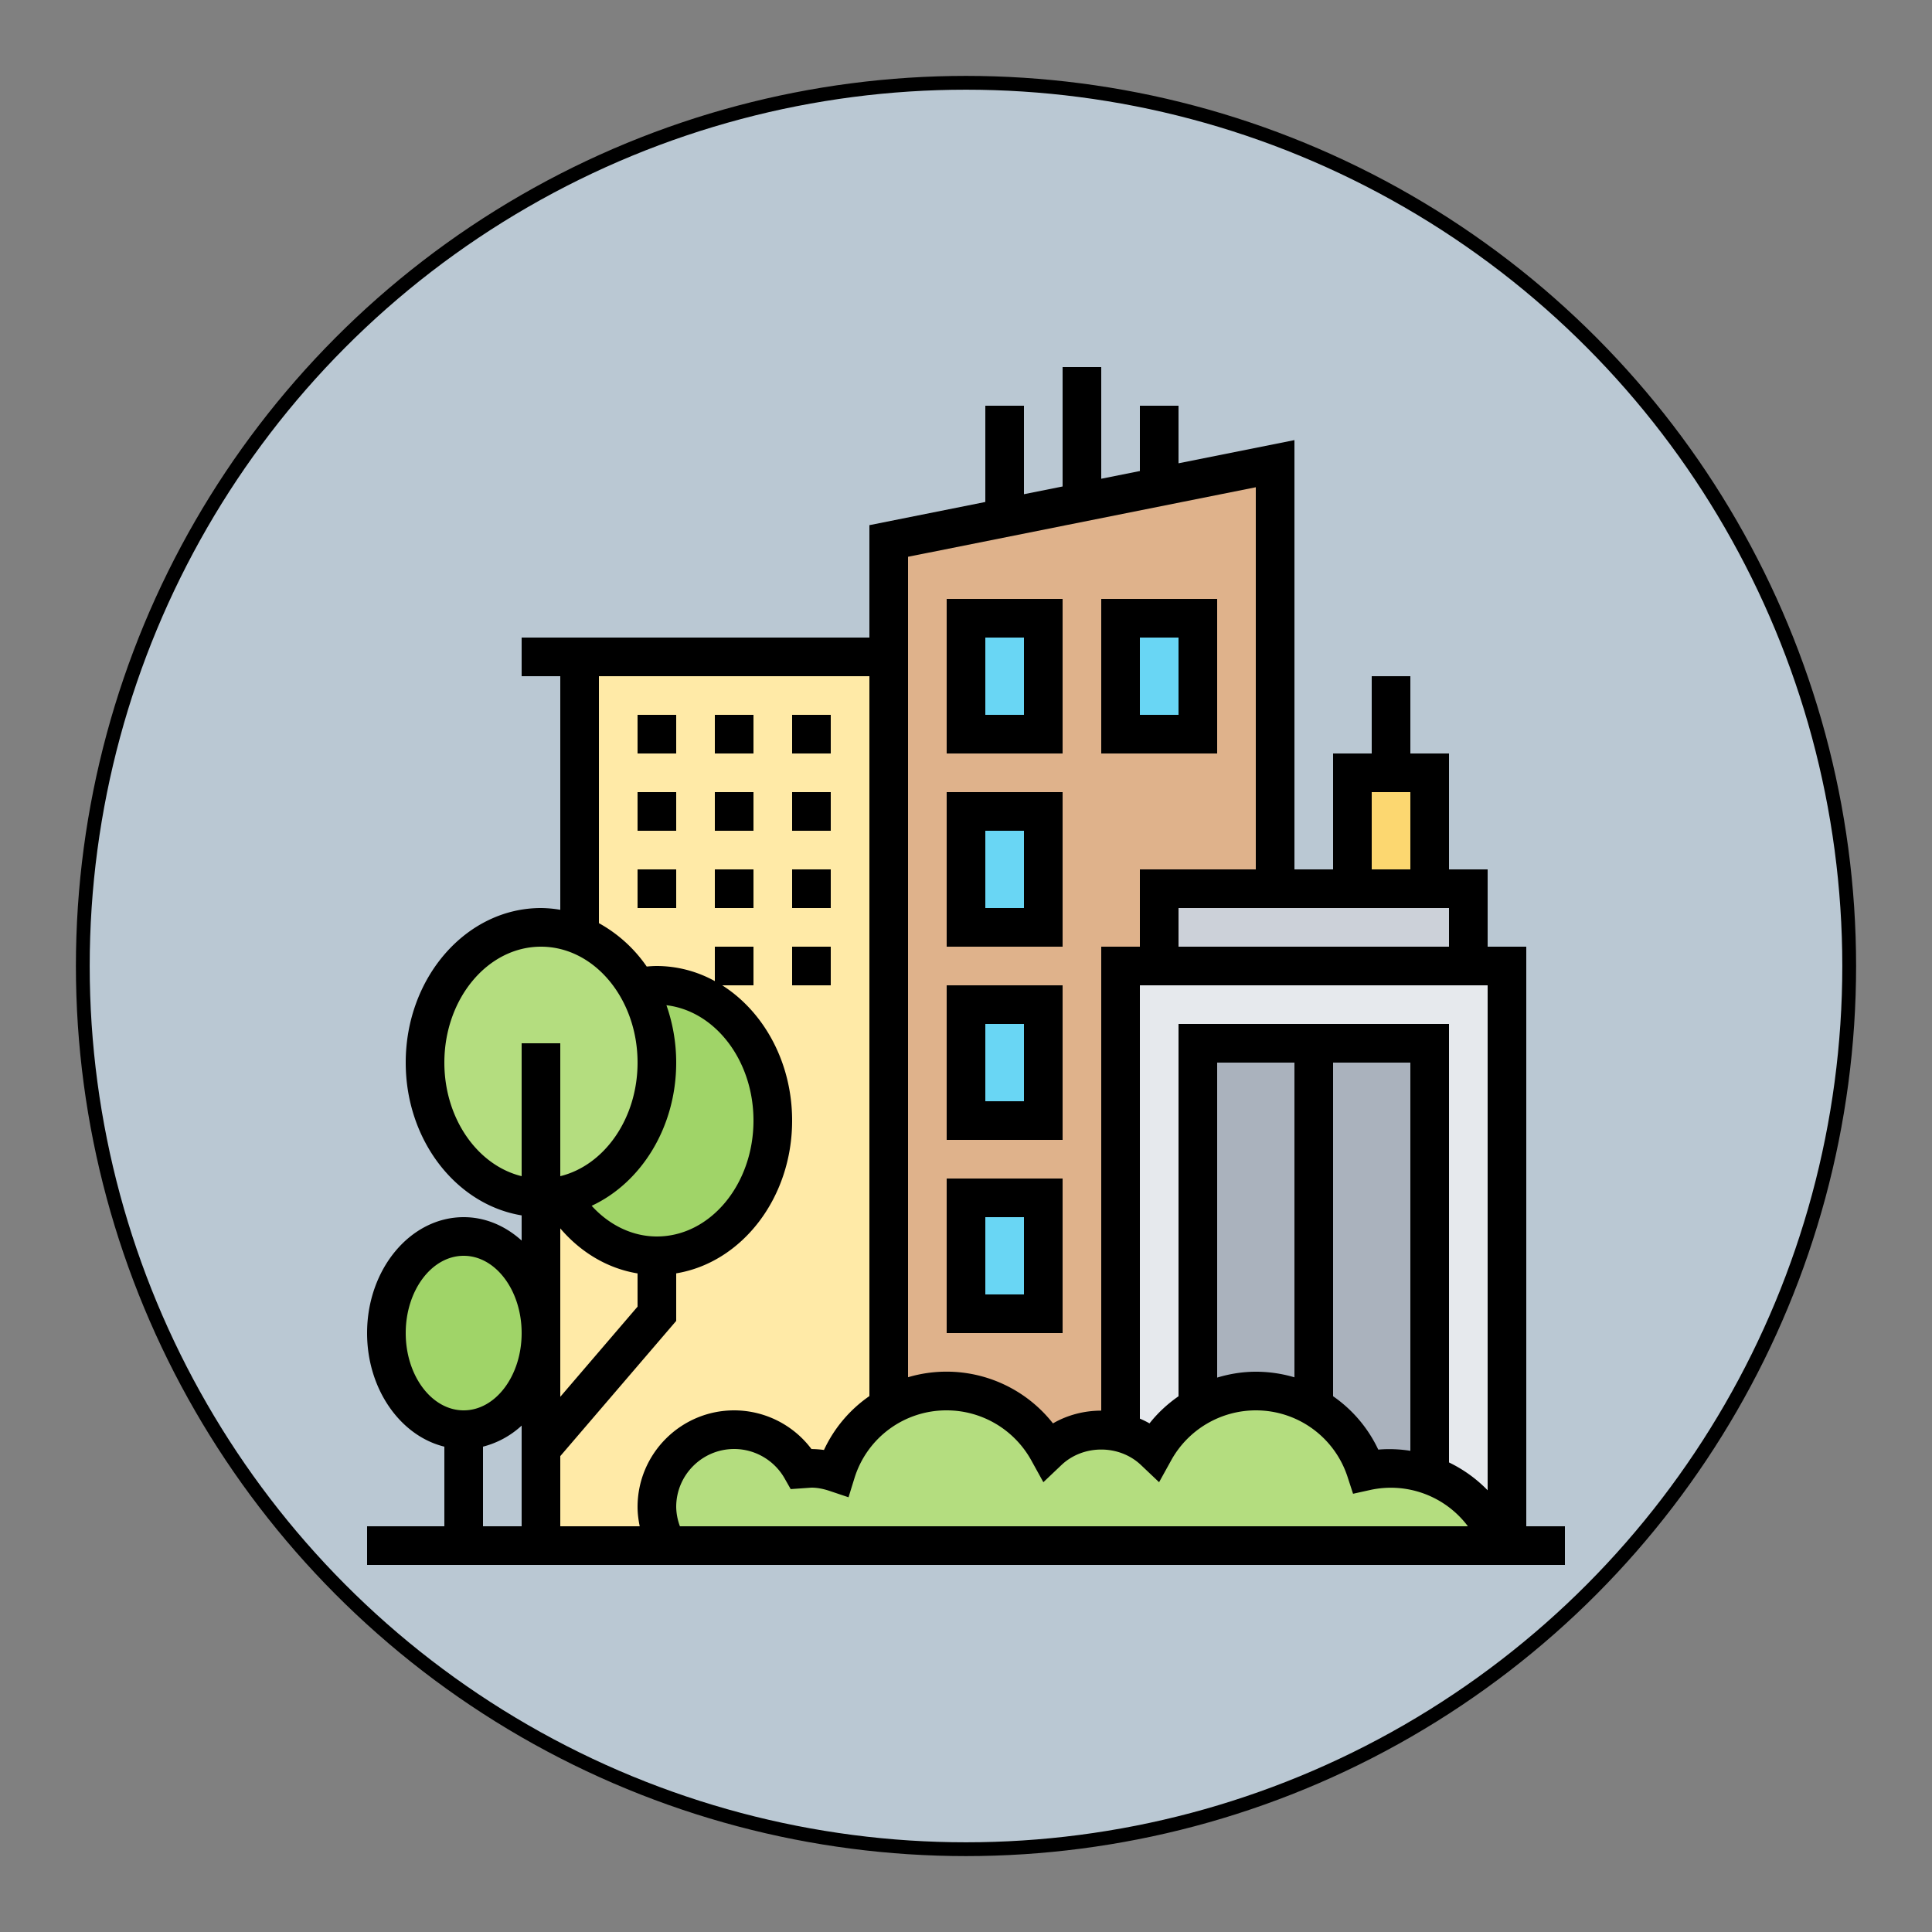 <svg xmlns="http://www.w3.org/2000/svg" width="548" height="548" viewBox="-3 -3 70 70">
  <rect x="-3" y="-3" width="70" height="70" fill="#808080" stroke="none"/>
  <circle r="32" cx="32" cy="32" fill="#bac8d3" stroke="#000" stroke-width="0.5px"/>
  <g xmlns="http://www.w3.org/2000/svg">
    <path d="M18 20.8v19.6h-1.4V53h4.578a2.8 2.8 0 012.422-4.2 2.8 2.8 0 012.443 1.428l.357-.028c.315 0 .609.063.889.154a4.194 4.194 0 011.911-2.387V20.8z" fill="#ffeaa7" data-original="#ffeaa7"/>
    <path d="M43.2 13.8v15.4H39V32h-1.4v16.891a2.788 2.788 0 00-2.625.679A4.192 4.192 0 0031.3 47.4c-.763 0-1.484.203-2.1.56V16.6l4.2-.84 2.8-.56 2.8-.56z" fill="#dfb28b" data-original="#dfb28b"/>
    <path d="M48.8 25v4.2H46V25h1.4z" fill="#fcd770" data-original="#fcd770"/>
    <path d="M50.2 29.2V32H39v-2.8h9.8z" fill="#ccd1d9" data-original="#ccd1d9"/>
    <path d="M50.2 32H37.6v21h14V32z" fill="#e6e9ed" data-original="#e6e9ed"/>
    <path d="M44.6 34.8h-4.2v13.167a4.119 4.119 0 012.1-.567c.77 0 1.484.21 2.1.567a4.171 4.171 0 011.89 2.331c.294-.063.595-.098.91-.098.49 0 .959.084 1.4.245V34.8z" fill="#aab2bd" data-original="#aab2bd"/>
    <path d="M37.6 19.4h2.8v4.2h-2.8zM32 19.4h2.8v4.2H32zM32 26.4h2.8v4.2H32zM32 33.4h2.8v4.2H32zM32 40.4h2.8v4.2H32z" fill="#69d6f4" data-original="#69d6f4"/>
    <path d="M17.307 40.323a2.959 2.959 0 01-.707.077c-2.317 0-4.2-2.191-4.2-4.9s1.883-4.9 4.2-4.9c.49 0 .959.098 1.4.28.861.35 1.589 1.022 2.086 1.897.455.777.714 1.708.714 2.723 0 2.429-1.512 4.438-3.493 4.823z" fill="#b4dd7f" data-original="#b4dd7f"/>
    <path d="M23.152 33.533C24.265 34.415 25 35.906 25 37.6c0 2.709-1.883 4.9-4.2 4.9-1.456 0-2.737-.861-3.493-2.177 1.981-.385 3.493-2.394 3.493-4.823a5.367 5.367 0 00-.714-2.723h.007c.231-.049.462-.077.707-.077.868 0 1.68.308 2.352.833z" fill="#a0d468" data-original="#a0d468"/>
    <ellipse cx="6" cy="51" fill="#a0d468" rx="4" ry="5" data-original="#a0d468" transform="matrix(.7 0 0 .7 9.6 9.6)"/>
    <path d="M51.362 53H21.178a2.8 2.8 0 012.422-4.2 2.8 2.8 0 012.443 1.428l.357-.028c.315 0 .609.063.889.154a4.194 4.194 0 011.911-2.387v-.007a4.184 4.184 0 012.1-.56c1.582 0 2.961.875 3.675 2.17a2.788 2.788 0 013.85 0 4.175 4.175 0 011.575-1.603 4.119 4.119 0 012.1-.567c.77 0 1.484.21 2.1.567a4.171 4.171 0 011.89 2.331c.294-.063.595-.098.91-.098.49 0 .959.084 1.4.245A4.229 4.229 0 0151.362 53z" fill="#b4dd7f" data-original="#b4dd7f"/>
    <g>
      <path d="M52.3 52.3v-21h-1.4v-2.8h-1.4v-4.2h-1.4v-2.8h-1.4v2.8h-1.4v4.2h-1.4V12.946l-4.2.84V11.7h-1.4v2.366l-1.4.28V10.3h-1.4v4.326l-1.4.28V11.7h-1.4v3.487l-4.2.84V20.1H15.9v1.4h1.4v8.464a4.295 4.295 0 00-.7-.064c-2.701 0-4.9 2.512-4.9 5.6 0 2.815 1.83 5.146 4.2 5.536v.912c-.586-.53-1.312-.848-2.1-.848-1.93 0-3.5 1.884-3.5 4.2 0 2.029 1.205 3.725 2.8 4.115V52.3h-2.8v1.4h43.4v-1.4zm-30.8-.7c0-1.158.942-2.1 2.1-2.1.756 0 1.457.41 1.83 1.069l.218.384.752-.053c.206 0 .423.04.664.121l.68.228.212-.685A3.483 3.483 0 0131.3 48.1c1.273 0 2.447.694 3.065 1.81l.438.793.656-.623c.79-.747 2.092-.747 2.88 0l.657.623.438-.792A3.508 3.508 0 0142.5 48.1a3.49 3.49 0 013.327 2.418l.197.604.62-.137a3.489 3.489 0 013.541 1.315h-28.55a2.097 2.097 0 01-.135-.7zm29.4-18.9v18.296a4.942 4.942 0 00-1.4-1.009V34.1h-9.8v13.489c-.393.274-.75.6-1.051.983a3.217 3.217 0 00-.349-.172V32.7zm-8.4 14c-.482 0-.951.078-1.4.213V35.5h2.8v11.403a4.917 4.917 0 00-1.4-.203zm2.8-11.2h2.8v14.066a4.802 4.802 0 00-1.163-.044 4.88 4.88 0 00-1.637-1.934zm-5.6-4.2v-1.4h9.8v1.4zm7-5.6h1.4v2.8h-1.4zm-4.2-11.046V28.5h-4.2v2.8h-1.4v16.81c-.61 0-1.22.155-1.749.462A4.904 4.904 0 0029.9 46.9V17.173zM18.7 21.5h9.8v26.083a4.86 4.86 0 00-1.646 1.952 3.545 3.545 0 00-.453-.033A3.508 3.508 0 0023.6 48.1c-1.93 0-3.5 1.57-3.5 3.5 0 .237.031.47.078.7H17.3v-2.542l4.2-4.899v-1.723c2.37-.39 4.2-2.72 4.2-5.536 0-2.107-1.025-3.944-2.533-4.9H24.3v-1.4h-1.4v1.248A4.365 4.365 0 0020.8 32c-.12 0-.244.008-.368.02a5.093 5.093 0 00-1.732-1.572zm2.8 14c0-.735-.128-1.436-.354-2.079 1.768.21 3.154 2.003 3.154 4.179 0 2.316-1.57 4.2-3.5 4.2-.883 0-1.723-.407-2.363-1.112 1.793-.833 3.063-2.843 3.063-5.188zm-4.2 6.007c.751.88 1.73 1.456 2.8 1.631v1.204l-2.8 3.267zM13.1 35.5c0-2.316 1.57-4.2 3.5-4.2s3.5 1.884 3.5 4.2c0 2.029-1.205 3.725-2.8 4.115V34.8h-1.4v4.815c-1.595-.39-2.8-2.086-2.8-4.115zm-1.4 9.8c0-1.544.942-2.8 2.1-2.8s2.1 1.256 2.1 2.8-.942 2.8-2.1 2.8-2.1-1.256-2.1-2.8zm2.8 4.115a3.247 3.247 0 001.4-.763V52.3h-1.4z" data-original="#000000"/>
      <path d="M35.5 18.7h-4.2v5.6h4.2zm-1.4 4.2h-1.4v-2.8h1.4zM35.5 25.7h-4.2v5.6h4.2zm-1.4 4.2h-1.4v-2.8h1.4zM35.5 32.7h-4.2v5.6h4.2zm-1.4 4.2h-1.4v-2.8h1.4zM35.5 39.7h-4.2v5.6h4.2zm-1.4 4.2h-1.4v-2.8h1.4zM41.1 18.7h-4.2v5.6h4.2zm-1.4 4.2h-1.4v-2.8h1.4zM22.9 22.9h1.4v1.4h-1.4zM25.7 22.9h1.4v1.4h-1.4zM20.1 22.9h1.4v1.4h-1.4zM22.9 25.7h1.4v1.4h-1.4zM20.1 25.7h1.4v1.4h-1.4zM25.7 25.7h1.4v1.4h-1.4zM20.1 28.5h1.4v1.4h-1.4zM22.9 28.5h1.4v1.4h-1.4zM25.7 28.5h1.4v1.4h-1.4zM25.7 31.3h1.4v1.4h-1.4z" data-original="#000000"/>
    </g>
  </g>
</svg>
